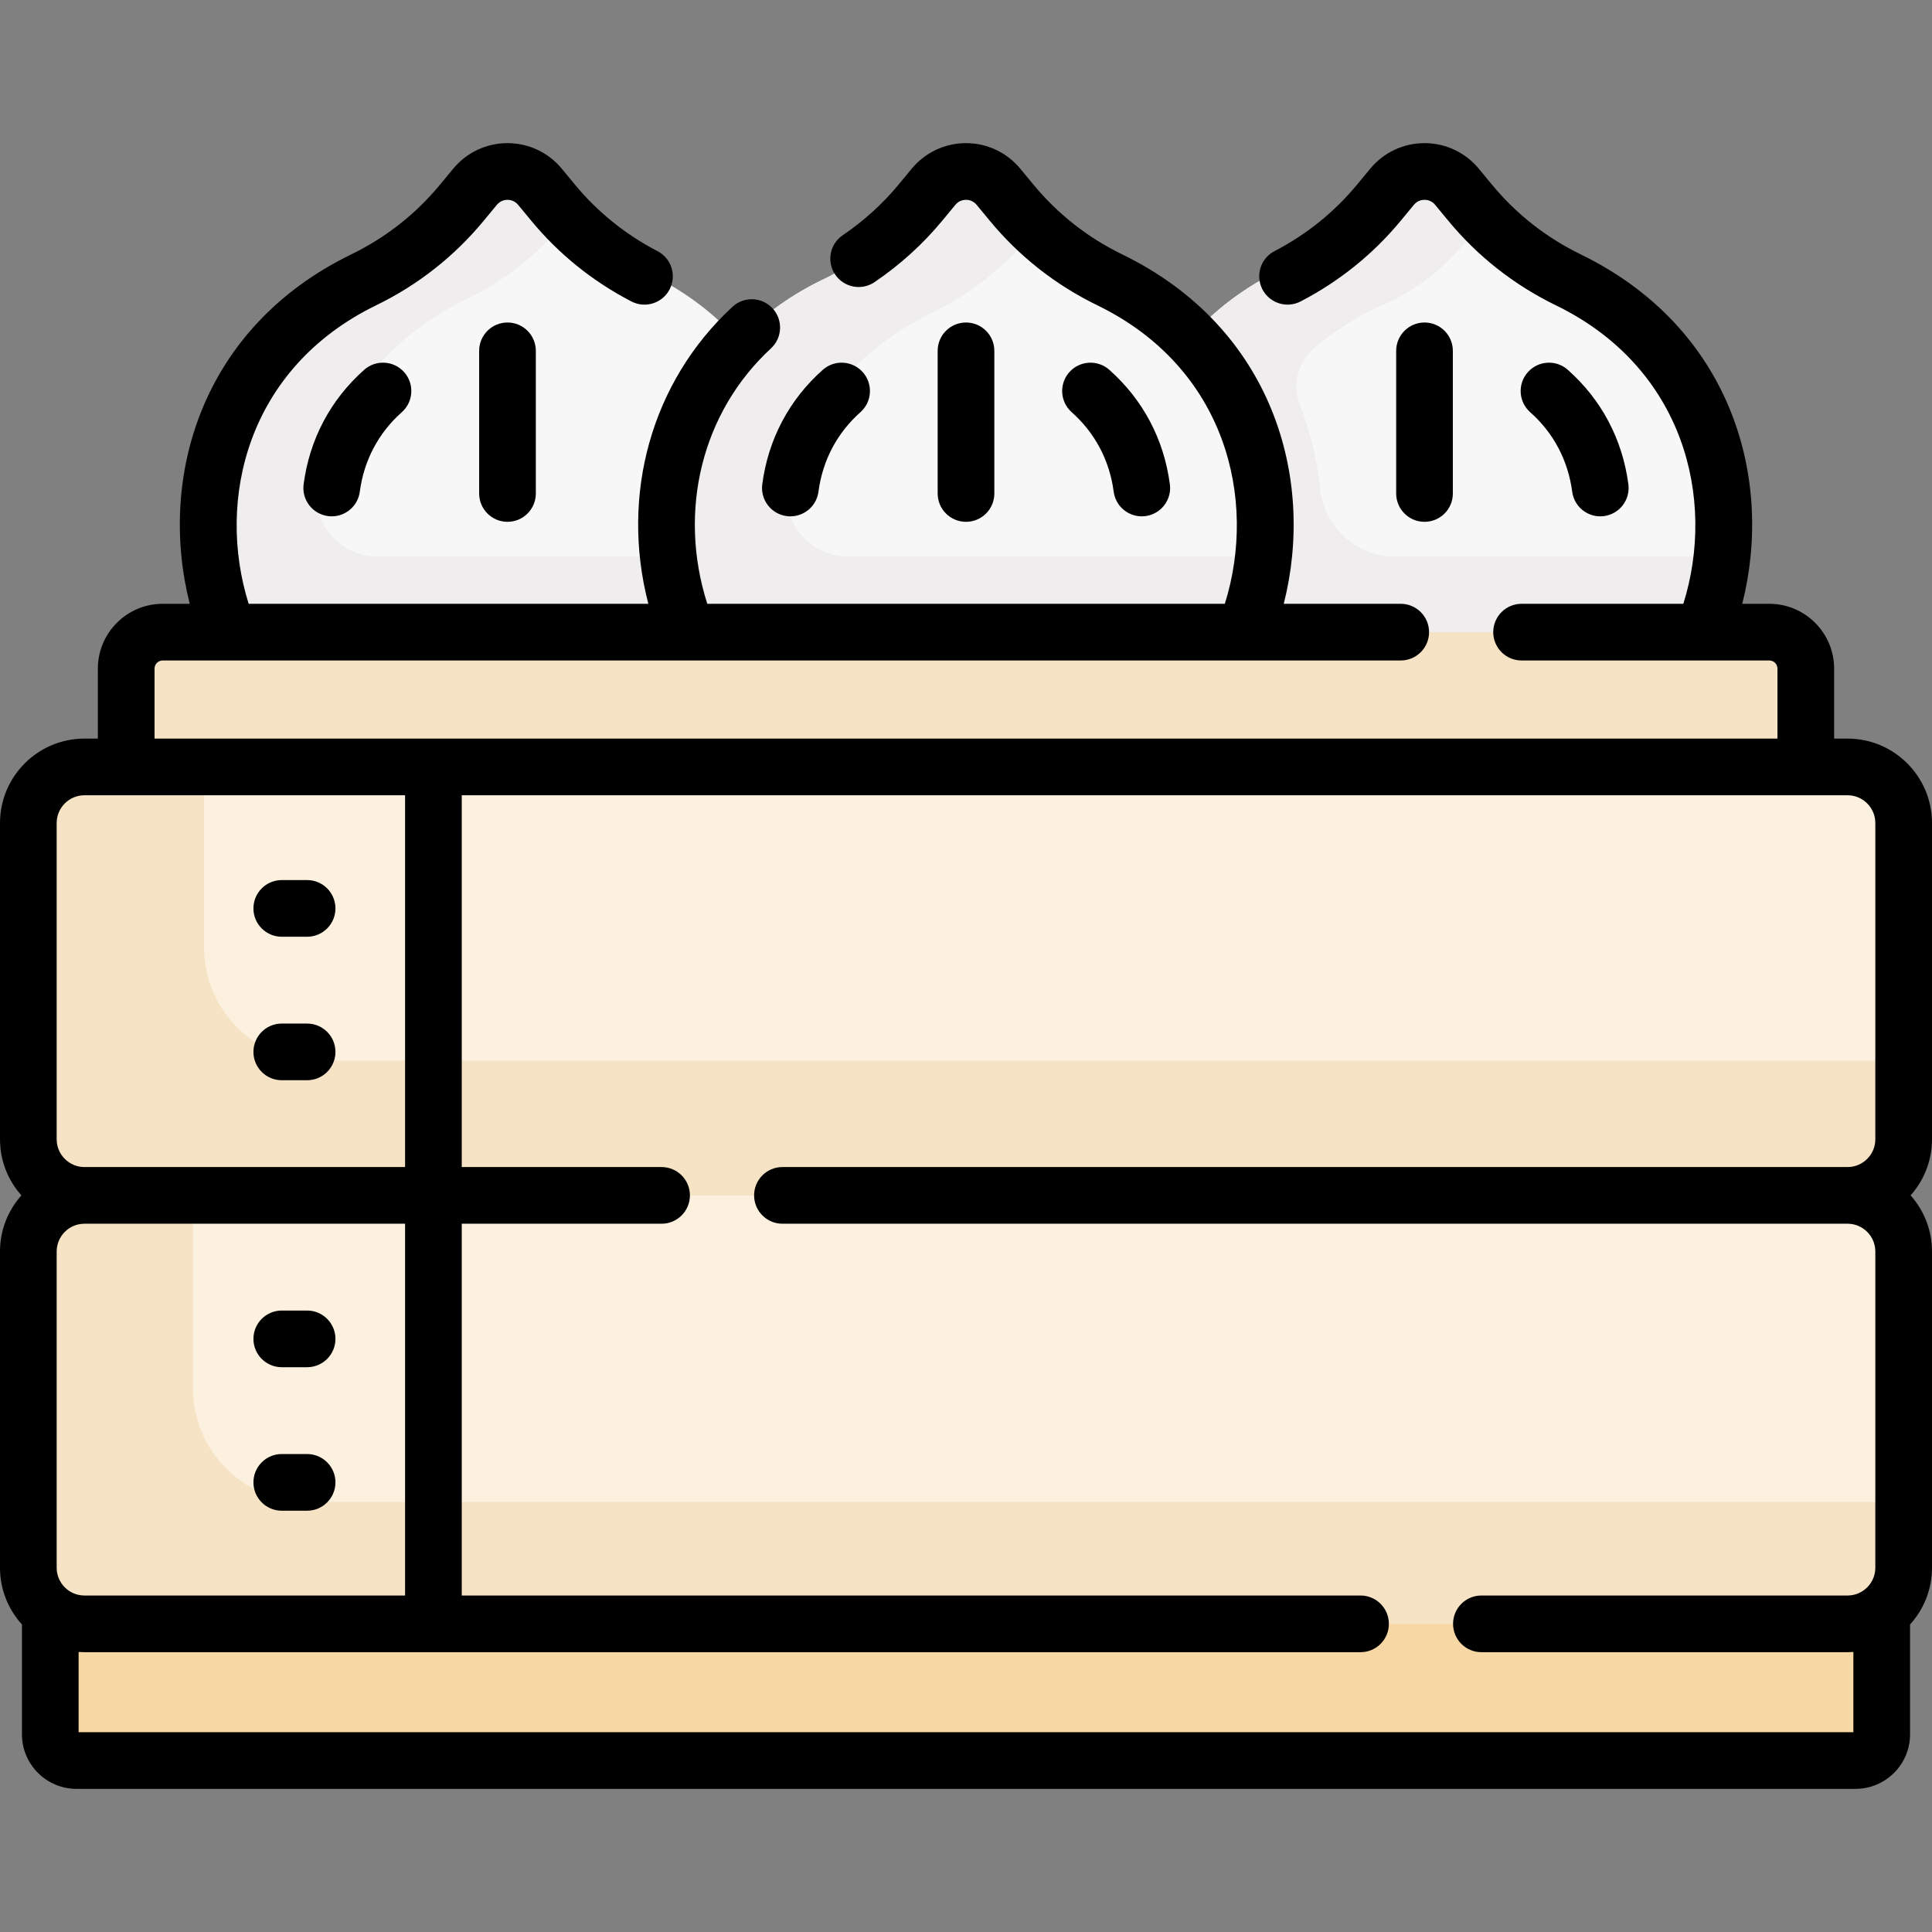 <svg id="Capa_1" enable-background="new 0 0 511.361 511.361" height="512" viewBox="0 0 511.361 511.361" width="512" xmlns="http://www.w3.org/2000/svg"><rect x="0" y="0" width="511.361" height="511.361" fill="#808080" stroke="none"/><g><g><path d="m450.714 164.678c12.97-32.69 3.352-74.215-35.735-93.235l-.043-.021c-10.026-4.879-18.89-11.851-25.993-20.447l-3.456-4.183c-4.455-5.391-12.717-5.391-17.172 0l-3.456 4.183c-7.103 8.595-15.967 15.568-25.993 20.447-39.095 19.024-48.708 60.562-35.726 93.255l15.241 31.227h118.945z" fill="#f8f7f8"/></g></g><g><g><path d="m207.543 165.678c12.97-32.69 3.352-74.215-35.735-93.235l-.043-.021c-10.026-4.879-18.89-11.851-25.993-20.447l-3.456-4.183c-4.455-5.391-12.717-5.391-17.172 0l-3.456 4.183c-7.103 8.595-15.967 15.568-25.993 20.447-39.095 19.024-48.708 60.562-35.726 93.255l15.241 31.227h118.945z" fill="#f8f7f8"/><g><path d="m99.916 147.312c-10.27 0-18.044-9.488-15.795-19.509 4.41-19.646 17.107-37.783 39.372-48.617 10.026-4.879 18.89-11.851 25.993-20.447l1.16-1.395c-1.702-1.708-3.332-3.503-4.874-5.369l-3.456-4.183c-4.455-5.391-12.717-5.391-17.172 0l-6.539 7.913c-6.117 7.402-13.995 13.15-22.91 16.716-39.095 19.024-48.708 60.562-35.726 93.255l15.241 31.227h18.624 5.875 94.447l13.389-31.227c2.339-5.895 3.931-12.079 4.76-18.365h-112.389z" fill="#efedee"/></g><g><g><path d="m369.211 147.312c-10.232 0-18.701-7.772-19.789-17.946-.675-6.31-2.025-12.541-4.058-18.582-.407-1.21-.84-2.406-1.297-3.586-2.034-5.255-.621-11.268 3.655-14.937 4.816-4.131 10.376-7.805 16.71-10.888 8.916-3.566 16.794-9.314 22.911-16.716l6.539-7.913c.055-.066.114-.102.17-.167-1.786-1.778-3.498-3.652-5.109-5.602l-3.456-4.183c-4.455-5.391-12.717-5.391-17.172 0l-6.539 7.913c-6.117 7.402-13.995 13.15-22.91 16.716-39.095 19.024-48.708 60.562-35.726 93.255l15.241 31.227h9.517 5.658 5.323.213 98.234l13.389-31.227c2.215-5.582 3.769-11.436 4.632-17.377zm-33.068 42.554 2.734-6.376v11.977z" fill="#efedee"/></g></g><path d="m329.493 167.313c12.97-32.69 3.352-74.215-35.735-93.235l-.043-.021c-10.026-4.879-18.89-11.851-25.993-20.447l-3.456-4.183c-4.455-5.391-12.717-5.391-17.172 0l-3.456 4.183c-7.103 8.595-15.967 15.568-25.993 20.447-39.095 19.024-48.708 60.562-35.726 93.255l15.241 31.227h118.945z" fill="#f8f7f8"/></g></g><path d="m224.536 147.312c-11.112 0-18.937-10.778-15.663-21.397 5.405-17.529 17.732-33.374 37.936-43.205 10.026-4.879 18.89-11.851 25.993-20.447l1.419-1.703c-2.297-2.176-4.473-4.499-6.498-6.95l-3.456-4.183c-4.455-5.391-12.717-5.391-17.172 0l-6.539 7.913c-6.117 7.402-13.995 13.15-22.911 16.716-39.095 19.024-48.708 60.562-35.726 93.255l15.241 31.227h1.086 23.854 94.004l13.389-31.227c2.541-6.406 4.202-13.152 4.957-20h-109.914z" fill="#efedee"/><g><g><path d="m498.053 387.799h-484.745v71.239c0 3.832 3.106 6.939 6.939 6.939h470.868c3.832 0 6.939-3.107 6.939-6.939v-71.239z" fill="#f7d8a4"/><g><g><path d="m477.958 225.991h-444.554v-49.018c0-5.335 4.325-9.66 9.66-9.66h425.235c5.335 0 9.66 4.325 9.66 9.66v49.018z" fill="#f6e2c4"/><path d="m489.014 316.395h-466.667c-8.2 0-14.848-6.647-14.848-14.848v-83.709c0-8.2 6.647-14.848 14.848-14.848h466.667c8.2 0 14.848 6.647 14.848 14.848v83.709c0 8.2-6.648 14.848-14.848 14.848z" fill="#fcf1de"/><path d="m83.917 280.717c-16.509 0-29.892-13.383-29.892-29.892v-47.835h-31.678c-8.2 0-14.848 6.647-14.848 14.848v83.709c0 8.2 6.647 14.848 14.848 14.848h466.667c8.2 0 14.848-6.647 14.848-14.848v-20.83z" fill="#f6e2c4"/><path d="m489.014 429.799h-466.667c-8.2 0-14.848-6.647-14.848-14.848v-83.709c0-8.2 6.647-14.848 14.848-14.848h466.667c8.2 0 14.848 6.647 14.848 14.848v83.709c0 8.2-6.648 14.848-14.848 14.848z" fill="#fcf1de"/><path d="m81.197 397.522c-16.641 0-30.13-13.49-30.13-30.13v-50.997h-28.72c-8.2 0-14.848 6.647-14.848 14.848v83.709c0 8.2 6.647 14.848 14.848 14.848h466.667c8.2 0 14.848-6.647 14.848-14.848v-17.429h-422.665z" fill="#f6e2c4"/></g></g></g><g><path d="m208.216 136.599c.332.043.662.065.988.065 3.707 0 6.93-2.748 7.427-6.522 1.089-8.28 4.93-15.556 11.106-21.042 3.097-2.75 3.378-7.491.627-10.588-2.75-3.096-7.491-3.378-10.588-.627-8.912 7.915-14.451 18.393-16.018 30.299-.539 4.107 2.352 7.874 6.458 8.415z"/><path d="m294.771 130.143c.498 3.774 3.72 6.521 7.426 6.521.327 0 .657-.021.99-.065 4.107-.542 6.997-4.31 6.455-8.416-1.57-11.909-7.114-22.386-16.031-30.3-3.098-2.749-7.839-2.466-10.588.632s-2.466 7.838.632 10.588c6.179 5.483 10.023 12.759 11.116 21.04z"/><path d="m263.181 130.615v-37.756c0-4.142-3.358-7.5-7.5-7.5s-7.5 3.358-7.5 7.5v37.756c0 4.142 3.358 7.5 7.5 7.5s7.5-3.358 7.5-7.5z"/><path d="m405.012 109.102c6.18 5.484 10.024 12.76 11.116 21.041.498 3.774 3.72 6.521 7.426 6.521.327 0 .657-.021.99-.065 4.107-.542 6.997-4.31 6.455-8.416-1.57-11.909-7.114-22.387-16.031-30.3-3.098-2.749-7.839-2.466-10.588.632s-2.466 7.838.632 10.587z"/><path d="m377.039 138.115c4.142 0 7.5-3.358 7.5-7.5v-37.756c0-4.142-3.358-7.5-7.5-7.5s-7.5 3.358-7.5 7.5v37.756c0 4.142 3.357 7.5 7.5 7.5z"/><path d="m96.393 97.882c-8.917 7.913-14.461 18.391-16.031 30.3-.542 4.106 2.348 7.875 6.455 8.416.333.044.663.065.99.065 3.706 0 6.929-2.747 7.426-6.521 1.092-8.281 4.936-15.557 11.116-21.041 3.098-2.75 3.381-7.49.632-10.588-2.749-3.096-7.489-3.379-10.588-.631z"/><path d="m134.323 85.359c-4.142 0-7.5 3.358-7.5 7.5v37.756c0 4.142 3.358 7.5 7.5 7.5s7.5-3.358 7.5-7.5v-37.756c0-4.142-3.358-7.5-7.5-7.5z"/><path d="m511.361 217.838c0-12.322-10.025-22.347-22.347-22.347h-3.557v-18.519c0-9.462-7.698-17.16-17.16-17.16h-7.159c8.428-33.193-2.836-73.061-42.783-92.5-9.125-4.44-17.029-10.658-23.494-18.48l-3.456-4.182c-3.553-4.3-8.79-6.766-14.367-6.766-5.578 0-10.815 2.466-14.368 6.766l-3.457 4.183c-6.032 7.298-13.392 13.232-21.876 17.636-3.677 1.908-5.11 6.436-3.202 10.112s6.437 5.111 10.112 3.202c10.282-5.337 19.208-12.535 26.529-21.394l3.457-4.183c.95-1.149 2.166-1.321 2.805-1.321s1.855.172 2.805 1.321l3.457 4.183c7.84 9.487 17.426 17.027 28.535 22.434 33.951 16.52 42.401 51.266 33.711 78.99h-42.815c-4.142 0-7.5 3.358-7.5 7.5s3.358 7.5 7.5 7.5h65.566c1.191 0 2.16.969 2.16 2.16v18.519h-429.553v-18.519c0-1.191.969-2.16 2.16-2.16h327.68c4.142 0 7.5-3.358 7.5-7.5s-3.358-7.5-7.5-7.5h-30.962c8.428-33.192-2.835-73.061-42.783-92.5-9.125-4.44-17.029-10.658-23.494-18.48l-3.457-4.183c-3.553-4.299-8.791-6.765-14.368-6.765s-10.814 2.466-14.367 6.765l-3.457 4.183c-4.229 5.118-9.208 9.635-14.798 13.424-3.429 2.324-4.324 6.987-2 10.416s6.987 4.325 10.416 2c6.77-4.589 12.808-10.068 17.945-16.285l3.457-4.183c.95-1.149 2.165-1.32 2.805-1.32s1.855.171 2.805 1.321l3.457 4.182c7.84 9.488 17.426 17.029 28.535 22.435 33.951 16.521 42.401 51.266 33.711 78.99h-136.989c-7.833-24.591-1.47-50.675 16.859-67.602 3.043-2.81 3.232-7.555.421-10.598-2.81-3.043-7.555-3.232-10.598-.421-21.529 19.881-29.745 49.835-22.28 78.621h-105.787c-8.69-27.724-.238-62.471 33.753-79.011 11.066-5.385 20.653-12.926 28.493-22.413l3.457-4.183c.949-1.149 2.165-1.321 2.804-1.321s1.855.172 2.805 1.321l3.457 4.182c7.323 8.862 16.253 16.062 26.541 21.4 3.677 1.908 8.204.474 10.111-3.203 1.908-3.677.474-8.204-3.203-10.111-8.489-4.405-15.853-10.34-21.886-17.641l-3.457-4.182c-3.553-4.3-8.79-6.766-14.368-6.766s-10.814 2.466-14.367 6.766l-3.457 4.183c-6.464 7.822-14.369 14.04-23.536 18.501-39.909 19.42-51.169 59.286-42.741 92.479h-7.159c-9.462 0-17.16 7.698-17.16 17.16v18.519h-3.557c-12.32-.002-22.345 10.023-22.345 22.345v83.709c0 5.695 2.145 10.897 5.665 14.848-3.52 3.95-5.665 9.152-5.665 14.847v83.709c0 5.774 2.201 11.043 5.808 15.013v29.073c0 7.961 6.478 14.439 14.439 14.439h470.867c7.961 0 14.439-6.478 14.439-14.439v-29.073c3.607-3.97 5.808-9.24 5.808-15.013v-83.709c0-5.695-2.145-10.897-5.665-14.848 3.52-3.951 5.665-9.152 5.665-14.848zm-496.361 0c0-4.051 3.296-7.347 7.347-7.347h84.87v98.404h-84.87c-4.051 0-7.347-3.296-7.347-7.348zm7.347 204.461c-4.051 0-7.347-3.296-7.347-7.348v-83.709c0-4.051 3.296-7.348 7.347-7.348h84.87v98.404h-84.87zm-1.539 36.178v-21.237c.509.035 1.021.059 1.539.059h337.761c4.142 0 7.5-3.358 7.5-7.5s-3.358-7.5-7.5-7.5h-237.891v-98.404h52.89c4.142 0 7.5-3.358 7.5-7.5s-3.358-7.5-7.5-7.5h-52.89v-98.404h366.797c4.051 0 7.347 3.296 7.347 7.347v83.709c0 4.051-3.296 7.348-7.347 7.348h-281.918c-4.142 0-7.5 3.358-7.5 7.5s3.358 7.5 7.5 7.5h281.918c4.051 0 7.347 3.296 7.347 7.348v83.709c0 4.051-3.296 7.348-7.347 7.348h-96.917c-4.142 0-7.5 3.358-7.5 7.5s3.358 7.5 7.5 7.5h96.917c.518 0 1.03-.024 1.539-.059v21.237h-469.745z"/><path d="m74.579 247.937h6.707c4.142 0 7.5-3.358 7.5-7.5s-3.358-7.5-7.5-7.5h-6.707c-4.142 0-7.5 3.358-7.5 7.5s3.358 7.5 7.5 7.5z"/><path d="m74.579 285.916h6.707c4.142 0 7.5-3.358 7.5-7.5s-3.358-7.5-7.5-7.5h-6.707c-4.142 0-7.5 3.358-7.5 7.5s3.358 7.5 7.5 7.5z"/><path d="m81.286 384.853h-6.707c-4.142 0-7.5 3.358-7.5 7.5s3.358 7.5 7.5 7.5h6.707c4.142 0 7.5-3.358 7.5-7.5s-3.358-7.5-7.5-7.5z"/><path d="m74.579 361.874h6.707c4.142 0 7.5-3.358 7.5-7.5s-3.358-7.5-7.5-7.5h-6.707c-4.142 0-7.5 3.358-7.5 7.5s3.358 7.5 7.5 7.5z"/></g></g></svg>